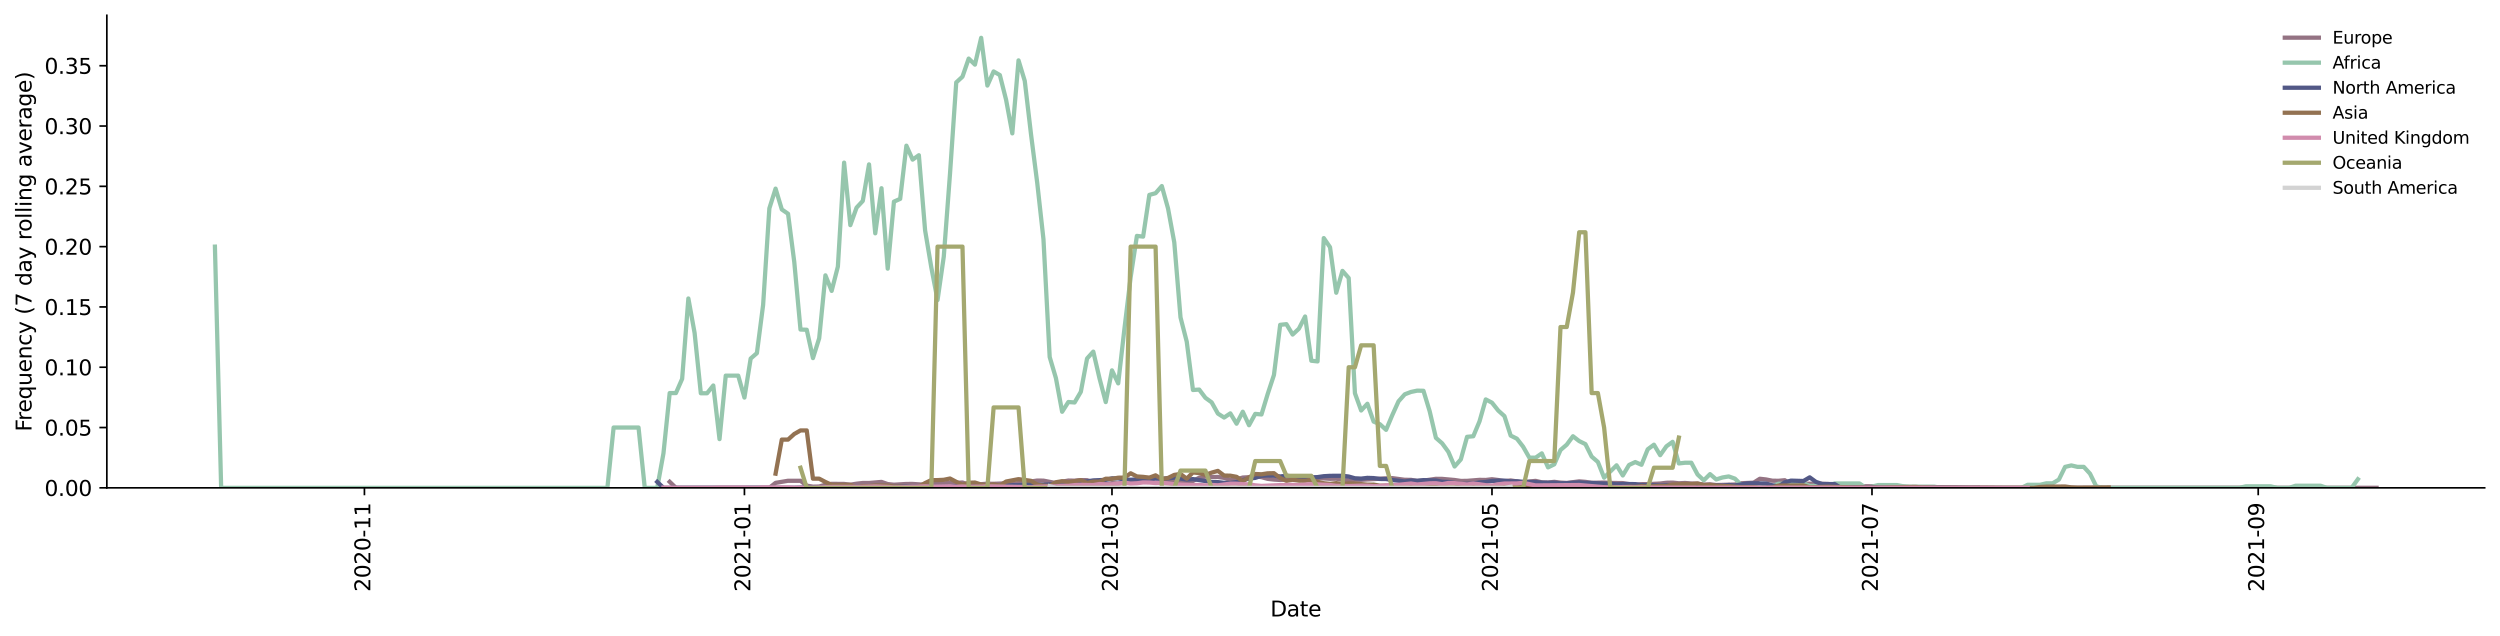 <?xml version="1.0" encoding="utf-8" standalone="no"?>
<!DOCTYPE svg PUBLIC "-//W3C//DTD SVG 1.1//EN"
  "http://www.w3.org/Graphics/SVG/1.1/DTD/svg11.dtd">
<svg height="298.621pt" version="1.1" viewBox="0 0 1173.344 298.621" width="1173.344pt" xmlns="http://www.w3.org/2000/svg" xmlns:xlink="http://www.w3.org/1999/xlink">
 <defs>
  <style type="text/css">*{stroke-linecap:butt;stroke-linejoin:round;}</style>
 </defs>
 <g id="figure_1">
  <g id="patch_1">
   <path d="M 0 298.621 
L 1173.344 298.621 
L 1173.344 0 
L 0 0 
z
" style="fill:#ffffff;"/>
  </g>
  <g id="axes_1">
   <g id="patch_2">
    <path d="M 50.144 228.96 
L 1166.144 228.96 
L 1166.144 7.2 
L 50.144 7.2 
z
" style="fill:#ffffff;"/>
   </g>
   <g id="matplotlib.axis_1">
    <g id="xtick_1">
     <g id="line2d_1">
      <defs>
       <path d="M 0 0 
L 0 3.5 
" id="m9541216676" style="stroke:#000000;stroke-width:0.8;"/>
      </defs>
      <g>
       <use style="stroke:#000000;stroke-width:0.8;" x="171.041" xlink:href="#m9541216676" y="228.96"/>
      </g>
     </g>
     <g id="text_1">
      <!-- 2020-11 -->
      <g transform="translate(173.801 277.743)rotate(-90)scale(0.1 -0.1)">
       <defs>
        <path d="M 1228 531 
L 3431 531 
L 3431 0 
L 469 0 
L 469 531 
Q 828 903 1448 1529 
Q 2069 2156 2228 2338 
Q 2531 2678 2651 2914 
Q 2772 3150 2772 3378 
Q 2772 3750 2511 3984 
Q 2250 4219 1831 4219 
Q 1534 4219 1204 4116 
Q 875 4013 500 3803 
L 500 4441 
Q 881 4594 1212 4672 
Q 1544 4750 1819 4750 
Q 2544 4750 2975 4387 
Q 3406 4025 3406 3419 
Q 3406 3131 3298 2873 
Q 3191 2616 2906 2266 
Q 2828 2175 2409 1742 
Q 1991 1309 1228 531 
z
" id="DejaVuSans-32" transform="scale(0.016)"/>
        <path d="M 2034 4250 
Q 1547 4250 1301 3770 
Q 1056 3291 1056 2328 
Q 1056 1369 1301 889 
Q 1547 409 2034 409 
Q 2525 409 2770 889 
Q 3016 1369 3016 2328 
Q 3016 3291 2770 3770 
Q 2525 4250 2034 4250 
z
M 2034 4750 
Q 2819 4750 3233 4129 
Q 3647 3509 3647 2328 
Q 3647 1150 3233 529 
Q 2819 -91 2034 -91 
Q 1250 -91 836 529 
Q 422 1150 422 2328 
Q 422 3509 836 4129 
Q 1250 4750 2034 4750 
z
" id="DejaVuSans-30" transform="scale(0.016)"/>
        <path d="M 313 2009 
L 1997 2009 
L 1997 1497 
L 313 1497 
L 313 2009 
z
" id="DejaVuSans-2d" transform="scale(0.016)"/>
        <path d="M 794 531 
L 1825 531 
L 1825 4091 
L 703 3866 
L 703 4441 
L 1819 4666 
L 2450 4666 
L 2450 531 
L 3481 531 
L 3481 0 
L 794 0 
L 794 531 
z
" id="DejaVuSans-31" transform="scale(0.016)"/>
       </defs>
       <use xlink:href="#DejaVuSans-32"/>
       <use x="63.623" xlink:href="#DejaVuSans-30"/>
       <use x="127.246" xlink:href="#DejaVuSans-32"/>
       <use x="190.869" xlink:href="#DejaVuSans-30"/>
       <use x="254.492" xlink:href="#DejaVuSans-2d"/>
       <use x="290.576" xlink:href="#DejaVuSans-31"/>
       <use x="354.199" xlink:href="#DejaVuSans-31"/>
      </g>
     </g>
    </g>
    <g id="xtick_2">
     <g id="line2d_2">
      <g>
       <use style="stroke:#000000;stroke-width:0.8;" x="349.391" xlink:href="#m9541216676" y="228.96"/>
      </g>
     </g>
     <g id="text_2">
      <!-- 2021-01 -->
      <g transform="translate(352.15 277.743)rotate(-90)scale(0.1 -0.1)">
       <use xlink:href="#DejaVuSans-32"/>
       <use x="63.623" xlink:href="#DejaVuSans-30"/>
       <use x="127.246" xlink:href="#DejaVuSans-32"/>
       <use x="190.869" xlink:href="#DejaVuSans-31"/>
       <use x="254.492" xlink:href="#DejaVuSans-2d"/>
       <use x="290.576" xlink:href="#DejaVuSans-30"/>
       <use x="354.199" xlink:href="#DejaVuSans-31"/>
      </g>
     </g>
    </g>
    <g id="xtick_3">
     <g id="line2d_3">
      <g>
       <use style="stroke:#000000;stroke-width:0.8;" x="521.893" xlink:href="#m9541216676" y="228.96"/>
      </g>
     </g>
     <g id="text_3">
      <!-- 2021-03 -->
      <g transform="translate(524.652 277.743)rotate(-90)scale(0.1 -0.1)">
       <defs>
        <path d="M 2597 2516 
Q 3050 2419 3304 2112 
Q 3559 1806 3559 1356 
Q 3559 666 3084 287 
Q 2609 -91 1734 -91 
Q 1441 -91 1130 -33 
Q 819 25 488 141 
L 488 750 
Q 750 597 1062 519 
Q 1375 441 1716 441 
Q 2309 441 2620 675 
Q 2931 909 2931 1356 
Q 2931 1769 2642 2001 
Q 2353 2234 1838 2234 
L 1294 2234 
L 1294 2753 
L 1863 2753 
Q 2328 2753 2575 2939 
Q 2822 3125 2822 3475 
Q 2822 3834 2567 4026 
Q 2313 4219 1838 4219 
Q 1578 4219 1281 4162 
Q 984 4106 628 3988 
L 628 4550 
Q 988 4650 1302 4700 
Q 1616 4750 1894 4750 
Q 2613 4750 3031 4423 
Q 3450 4097 3450 3541 
Q 3450 3153 3228 2886 
Q 3006 2619 2597 2516 
z
" id="DejaVuSans-33" transform="scale(0.016)"/>
       </defs>
       <use xlink:href="#DejaVuSans-32"/>
       <use x="63.623" xlink:href="#DejaVuSans-30"/>
       <use x="127.246" xlink:href="#DejaVuSans-32"/>
       <use x="190.869" xlink:href="#DejaVuSans-31"/>
       <use x="254.492" xlink:href="#DejaVuSans-2d"/>
       <use x="290.576" xlink:href="#DejaVuSans-30"/>
       <use x="354.199" xlink:href="#DejaVuSans-33"/>
      </g>
     </g>
    </g>
    <g id="xtick_4">
     <g id="line2d_4">
      <g>
       <use style="stroke:#000000;stroke-width:0.8;" x="700.242" xlink:href="#m9541216676" y="228.96"/>
      </g>
     </g>
     <g id="text_4">
      <!-- 2021-05 -->
      <g transform="translate(703.002 277.743)rotate(-90)scale(0.1 -0.1)">
       <defs>
        <path d="M 691 4666 
L 3169 4666 
L 3169 4134 
L 1269 4134 
L 1269 2991 
Q 1406 3038 1543 3061 
Q 1681 3084 1819 3084 
Q 2600 3084 3056 2656 
Q 3513 2228 3513 1497 
Q 3513 744 3044 326 
Q 2575 -91 1722 -91 
Q 1428 -91 1123 -41 
Q 819 9 494 109 
L 494 744 
Q 775 591 1075 516 
Q 1375 441 1709 441 
Q 2250 441 2565 725 
Q 2881 1009 2881 1497 
Q 2881 1984 2565 2268 
Q 2250 2553 1709 2553 
Q 1456 2553 1204 2497 
Q 953 2441 691 2322 
L 691 4666 
z
" id="DejaVuSans-35" transform="scale(0.016)"/>
       </defs>
       <use xlink:href="#DejaVuSans-32"/>
       <use x="63.623" xlink:href="#DejaVuSans-30"/>
       <use x="127.246" xlink:href="#DejaVuSans-32"/>
       <use x="190.869" xlink:href="#DejaVuSans-31"/>
       <use x="254.492" xlink:href="#DejaVuSans-2d"/>
       <use x="290.576" xlink:href="#DejaVuSans-30"/>
       <use x="354.199" xlink:href="#DejaVuSans-35"/>
      </g>
     </g>
    </g>
    <g id="xtick_5">
     <g id="line2d_5">
      <g>
       <use style="stroke:#000000;stroke-width:0.8;" x="878.592" xlink:href="#m9541216676" y="228.96"/>
      </g>
     </g>
     <g id="text_5">
      <!-- 2021-07 -->
      <g transform="translate(881.351 277.743)rotate(-90)scale(0.1 -0.1)">
       <defs>
        <path d="M 525 4666 
L 3525 4666 
L 3525 4397 
L 1831 0 
L 1172 0 
L 2766 4134 
L 525 4134 
L 525 4666 
z
" id="DejaVuSans-37" transform="scale(0.016)"/>
       </defs>
       <use xlink:href="#DejaVuSans-32"/>
       <use x="63.623" xlink:href="#DejaVuSans-30"/>
       <use x="127.246" xlink:href="#DejaVuSans-32"/>
       <use x="190.869" xlink:href="#DejaVuSans-31"/>
       <use x="254.492" xlink:href="#DejaVuSans-2d"/>
       <use x="290.576" xlink:href="#DejaVuSans-30"/>
       <use x="354.199" xlink:href="#DejaVuSans-37"/>
      </g>
     </g>
    </g>
    <g id="xtick_6">
     <g id="line2d_6">
      <g>
       <use style="stroke:#000000;stroke-width:0.8;" x="1059.865" xlink:href="#m9541216676" y="228.96"/>
      </g>
     </g>
     <g id="text_6">
      <!-- 2021-09 -->
      <g transform="translate(1062.624 277.743)rotate(-90)scale(0.1 -0.1)">
       <defs>
        <path d="M 703 97 
L 703 672 
Q 941 559 1184 500 
Q 1428 441 1663 441 
Q 2288 441 2617 861 
Q 2947 1281 2994 2138 
Q 2813 1869 2534 1725 
Q 2256 1581 1919 1581 
Q 1219 1581 811 2004 
Q 403 2428 403 3163 
Q 403 3881 828 4315 
Q 1253 4750 1959 4750 
Q 2769 4750 3195 4129 
Q 3622 3509 3622 2328 
Q 3622 1225 3098 567 
Q 2575 -91 1691 -91 
Q 1453 -91 1209 -44 
Q 966 3 703 97 
z
M 1959 2075 
Q 2384 2075 2632 2365 
Q 2881 2656 2881 3163 
Q 2881 3666 2632 3958 
Q 2384 4250 1959 4250 
Q 1534 4250 1286 3958 
Q 1038 3666 1038 3163 
Q 1038 2656 1286 2365 
Q 1534 2075 1959 2075 
z
" id="DejaVuSans-39" transform="scale(0.016)"/>
       </defs>
       <use xlink:href="#DejaVuSans-32"/>
       <use x="63.623" xlink:href="#DejaVuSans-30"/>
       <use x="127.246" xlink:href="#DejaVuSans-32"/>
       <use x="190.869" xlink:href="#DejaVuSans-31"/>
       <use x="254.492" xlink:href="#DejaVuSans-2d"/>
       <use x="290.576" xlink:href="#DejaVuSans-30"/>
       <use x="354.199" xlink:href="#DejaVuSans-39"/>
      </g>
     </g>
    </g>
    <g id="text_7">
     <!-- Date -->
     <g transform="translate(596.193 289.341)scale(0.1 -0.1)">
      <defs>
       <path d="M 1259 4147 
L 1259 519 
L 2022 519 
Q 2988 519 3436 956 
Q 3884 1394 3884 2338 
Q 3884 3275 3436 3711 
Q 2988 4147 2022 4147 
L 1259 4147 
z
M 628 4666 
L 1925 4666 
Q 3281 4666 3915 4102 
Q 4550 3538 4550 2338 
Q 4550 1131 3912 565 
Q 3275 0 1925 0 
L 628 0 
L 628 4666 
z
" id="DejaVuSans-44" transform="scale(0.016)"/>
       <path d="M 2194 1759 
Q 1497 1759 1228 1600 
Q 959 1441 959 1056 
Q 959 750 1161 570 
Q 1363 391 1709 391 
Q 2188 391 2477 730 
Q 2766 1069 2766 1631 
L 2766 1759 
L 2194 1759 
z
M 3341 1997 
L 3341 0 
L 2766 0 
L 2766 531 
Q 2569 213 2275 61 
Q 1981 -91 1556 -91 
Q 1019 -91 701 211 
Q 384 513 384 1019 
Q 384 1609 779 1909 
Q 1175 2209 1959 2209 
L 2766 2209 
L 2766 2266 
Q 2766 2663 2505 2880 
Q 2244 3097 1772 3097 
Q 1472 3097 1187 3025 
Q 903 2953 641 2809 
L 641 3341 
Q 956 3463 1253 3523 
Q 1550 3584 1831 3584 
Q 2591 3584 2966 3190 
Q 3341 2797 3341 1997 
z
" id="DejaVuSans-61" transform="scale(0.016)"/>
       <path d="M 1172 4494 
L 1172 3500 
L 2356 3500 
L 2356 3053 
L 1172 3053 
L 1172 1153 
Q 1172 725 1289 603 
Q 1406 481 1766 481 
L 2356 481 
L 2356 0 
L 1766 0 
Q 1100 0 847 248 
Q 594 497 594 1153 
L 594 3053 
L 172 3053 
L 172 3500 
L 594 3500 
L 594 4494 
L 1172 4494 
z
" id="DejaVuSans-74" transform="scale(0.016)"/>
       <path d="M 3597 1894 
L 3597 1613 
L 953 1613 
Q 991 1019 1311 708 
Q 1631 397 2203 397 
Q 2534 397 2845 478 
Q 3156 559 3463 722 
L 3463 178 
Q 3153 47 2828 -22 
Q 2503 -91 2169 -91 
Q 1331 -91 842 396 
Q 353 884 353 1716 
Q 353 2575 817 3079 
Q 1281 3584 2069 3584 
Q 2775 3584 3186 3129 
Q 3597 2675 3597 1894 
z
M 3022 2063 
Q 3016 2534 2758 2815 
Q 2500 3097 2075 3097 
Q 1594 3097 1305 2825 
Q 1016 2553 972 2059 
L 3022 2063 
z
" id="DejaVuSans-65" transform="scale(0.016)"/>
      </defs>
      <use xlink:href="#DejaVuSans-44"/>
      <use x="77.002" xlink:href="#DejaVuSans-61"/>
      <use x="138.281" xlink:href="#DejaVuSans-74"/>
      <use x="177.49" xlink:href="#DejaVuSans-65"/>
     </g>
    </g>
   </g>
   <g id="matplotlib.axis_2">
    <g id="ytick_1">
     <g id="line2d_7">
      <defs>
       <path d="M 0 0 
L -3.5 0 
" id="mdc98af0f49" style="stroke:#000000;stroke-width:0.8;"/>
      </defs>
      <g>
       <use style="stroke:#000000;stroke-width:0.8;" x="50.144" xlink:href="#mdc98af0f49" y="228.96"/>
      </g>
     </g>
     <g id="text_8">
      <!-- 0.00 -->
      <g transform="translate(20.878 232.759)scale(0.1 -0.1)">
       <defs>
        <path d="M 684 794 
L 1344 794 
L 1344 0 
L 684 0 
L 684 794 
z
" id="DejaVuSans-2e" transform="scale(0.016)"/>
       </defs>
       <use xlink:href="#DejaVuSans-30"/>
       <use x="63.623" xlink:href="#DejaVuSans-2e"/>
       <use x="95.41" xlink:href="#DejaVuSans-30"/>
       <use x="159.033" xlink:href="#DejaVuSans-30"/>
      </g>
     </g>
    </g>
    <g id="ytick_2">
     <g id="line2d_8">
      <g>
       <use style="stroke:#000000;stroke-width:0.8;" x="50.144" xlink:href="#mdc98af0f49" y="200.658"/>
      </g>
     </g>
     <g id="text_9">
      <!-- 0.05 -->
      <g transform="translate(20.878 204.457)scale(0.1 -0.1)">
       <use xlink:href="#DejaVuSans-30"/>
       <use x="63.623" xlink:href="#DejaVuSans-2e"/>
       <use x="95.41" xlink:href="#DejaVuSans-30"/>
       <use x="159.033" xlink:href="#DejaVuSans-35"/>
      </g>
     </g>
    </g>
    <g id="ytick_3">
     <g id="line2d_9">
      <g>
       <use style="stroke:#000000;stroke-width:0.8;" x="50.144" xlink:href="#mdc98af0f49" y="172.356"/>
      </g>
     </g>
     <g id="text_10">
      <!-- 0.10 -->
      <g transform="translate(20.878 176.155)scale(0.1 -0.1)">
       <use xlink:href="#DejaVuSans-30"/>
       <use x="63.623" xlink:href="#DejaVuSans-2e"/>
       <use x="95.41" xlink:href="#DejaVuSans-31"/>
       <use x="159.033" xlink:href="#DejaVuSans-30"/>
      </g>
     </g>
    </g>
    <g id="ytick_4">
     <g id="line2d_10">
      <g>
       <use style="stroke:#000000;stroke-width:0.8;" x="50.144" xlink:href="#mdc98af0f49" y="144.054"/>
      </g>
     </g>
     <g id="text_11">
      <!-- 0.15 -->
      <g transform="translate(20.878 147.853)scale(0.1 -0.1)">
       <use xlink:href="#DejaVuSans-30"/>
       <use x="63.623" xlink:href="#DejaVuSans-2e"/>
       <use x="95.41" xlink:href="#DejaVuSans-31"/>
       <use x="159.033" xlink:href="#DejaVuSans-35"/>
      </g>
     </g>
    </g>
    <g id="ytick_5">
     <g id="line2d_11">
      <g>
       <use style="stroke:#000000;stroke-width:0.8;" x="50.144" xlink:href="#mdc98af0f49" y="115.752"/>
      </g>
     </g>
     <g id="text_12">
      <!-- 0.20 -->
      <g transform="translate(20.878 119.551)scale(0.1 -0.1)">
       <use xlink:href="#DejaVuSans-30"/>
       <use x="63.623" xlink:href="#DejaVuSans-2e"/>
       <use x="95.41" xlink:href="#DejaVuSans-32"/>
       <use x="159.033" xlink:href="#DejaVuSans-30"/>
      </g>
     </g>
    </g>
    <g id="ytick_6">
     <g id="line2d_12">
      <g>
       <use style="stroke:#000000;stroke-width:0.8;" x="50.144" xlink:href="#mdc98af0f49" y="87.449"/>
      </g>
     </g>
     <g id="text_13">
      <!-- 0.25 -->
      <g transform="translate(20.878 91.249)scale(0.1 -0.1)">
       <use xlink:href="#DejaVuSans-30"/>
       <use x="63.623" xlink:href="#DejaVuSans-2e"/>
       <use x="95.41" xlink:href="#DejaVuSans-32"/>
       <use x="159.033" xlink:href="#DejaVuSans-35"/>
      </g>
     </g>
    </g>
    <g id="ytick_7">
     <g id="line2d_13">
      <g>
       <use style="stroke:#000000;stroke-width:0.8;" x="50.144" xlink:href="#mdc98af0f49" y="59.147"/>
      </g>
     </g>
     <g id="text_14">
      <!-- 0.30 -->
      <g transform="translate(20.878 62.946)scale(0.1 -0.1)">
       <use xlink:href="#DejaVuSans-30"/>
       <use x="63.623" xlink:href="#DejaVuSans-2e"/>
       <use x="95.41" xlink:href="#DejaVuSans-33"/>
       <use x="159.033" xlink:href="#DejaVuSans-30"/>
      </g>
     </g>
    </g>
    <g id="ytick_8">
     <g id="line2d_14">
      <g>
       <use style="stroke:#000000;stroke-width:0.8;" x="50.144" xlink:href="#mdc98af0f49" y="30.845"/>
      </g>
     </g>
     <g id="text_15">
      <!-- 0.35 -->
      <g transform="translate(20.878 34.644)scale(0.1 -0.1)">
       <use xlink:href="#DejaVuSans-30"/>
       <use x="63.623" xlink:href="#DejaVuSans-2e"/>
       <use x="95.41" xlink:href="#DejaVuSans-33"/>
       <use x="159.033" xlink:href="#DejaVuSans-35"/>
      </g>
     </g>
    </g>
    <g id="text_16">
     <!-- Frequency (7 day rolling average) -->
     <g transform="translate(14.798 202.529)rotate(-90)scale(0.1 -0.1)">
      <defs>
       <path d="M 628 4666 
L 3309 4666 
L 3309 4134 
L 1259 4134 
L 1259 2759 
L 3109 2759 
L 3109 2228 
L 1259 2228 
L 1259 0 
L 628 0 
L 628 4666 
z
" id="DejaVuSans-46" transform="scale(0.016)"/>
       <path d="M 2631 2963 
Q 2534 3019 2420 3045 
Q 2306 3072 2169 3072 
Q 1681 3072 1420 2755 
Q 1159 2438 1159 1844 
L 1159 0 
L 581 0 
L 581 3500 
L 1159 3500 
L 1159 2956 
Q 1341 3275 1631 3429 
Q 1922 3584 2338 3584 
Q 2397 3584 2469 3576 
Q 2541 3569 2628 3553 
L 2631 2963 
z
" id="DejaVuSans-72" transform="scale(0.016)"/>
       <path d="M 947 1747 
Q 947 1113 1208 752 
Q 1469 391 1925 391 
Q 2381 391 2643 752 
Q 2906 1113 2906 1747 
Q 2906 2381 2643 2742 
Q 2381 3103 1925 3103 
Q 1469 3103 1208 2742 
Q 947 2381 947 1747 
z
M 2906 525 
Q 2725 213 2448 61 
Q 2172 -91 1784 -91 
Q 1150 -91 751 415 
Q 353 922 353 1747 
Q 353 2572 751 3078 
Q 1150 3584 1784 3584 
Q 2172 3584 2448 3432 
Q 2725 3281 2906 2969 
L 2906 3500 
L 3481 3500 
L 3481 -1331 
L 2906 -1331 
L 2906 525 
z
" id="DejaVuSans-71" transform="scale(0.016)"/>
       <path d="M 544 1381 
L 544 3500 
L 1119 3500 
L 1119 1403 
Q 1119 906 1312 657 
Q 1506 409 1894 409 
Q 2359 409 2629 706 
Q 2900 1003 2900 1516 
L 2900 3500 
L 3475 3500 
L 3475 0 
L 2900 0 
L 2900 538 
Q 2691 219 2414 64 
Q 2138 -91 1772 -91 
Q 1169 -91 856 284 
Q 544 659 544 1381 
z
M 1991 3584 
L 1991 3584 
z
" id="DejaVuSans-75" transform="scale(0.016)"/>
       <path d="M 3513 2113 
L 3513 0 
L 2938 0 
L 2938 2094 
Q 2938 2591 2744 2837 
Q 2550 3084 2163 3084 
Q 1697 3084 1428 2787 
Q 1159 2491 1159 1978 
L 1159 0 
L 581 0 
L 581 3500 
L 1159 3500 
L 1159 2956 
Q 1366 3272 1645 3428 
Q 1925 3584 2291 3584 
Q 2894 3584 3203 3211 
Q 3513 2838 3513 2113 
z
" id="DejaVuSans-6e" transform="scale(0.016)"/>
       <path d="M 3122 3366 
L 3122 2828 
Q 2878 2963 2633 3030 
Q 2388 3097 2138 3097 
Q 1578 3097 1268 2742 
Q 959 2388 959 1747 
Q 959 1106 1268 751 
Q 1578 397 2138 397 
Q 2388 397 2633 464 
Q 2878 531 3122 666 
L 3122 134 
Q 2881 22 2623 -34 
Q 2366 -91 2075 -91 
Q 1284 -91 818 406 
Q 353 903 353 1747 
Q 353 2603 823 3093 
Q 1294 3584 2113 3584 
Q 2378 3584 2631 3529 
Q 2884 3475 3122 3366 
z
" id="DejaVuSans-63" transform="scale(0.016)"/>
       <path d="M 2059 -325 
Q 1816 -950 1584 -1140 
Q 1353 -1331 966 -1331 
L 506 -1331 
L 506 -850 
L 844 -850 
Q 1081 -850 1212 -737 
Q 1344 -625 1503 -206 
L 1606 56 
L 191 3500 
L 800 3500 
L 1894 763 
L 2988 3500 
L 3597 3500 
L 2059 -325 
z
" id="DejaVuSans-79" transform="scale(0.016)"/>
       <path id="DejaVuSans-20" transform="scale(0.016)"/>
       <path d="M 1984 4856 
Q 1566 4138 1362 3434 
Q 1159 2731 1159 2009 
Q 1159 1288 1364 580 
Q 1569 -128 1984 -844 
L 1484 -844 
Q 1016 -109 783 600 
Q 550 1309 550 2009 
Q 550 2706 781 3412 
Q 1013 4119 1484 4856 
L 1984 4856 
z
" id="DejaVuSans-28" transform="scale(0.016)"/>
       <path d="M 2906 2969 
L 2906 4863 
L 3481 4863 
L 3481 0 
L 2906 0 
L 2906 525 
Q 2725 213 2448 61 
Q 2172 -91 1784 -91 
Q 1150 -91 751 415 
Q 353 922 353 1747 
Q 353 2572 751 3078 
Q 1150 3584 1784 3584 
Q 2172 3584 2448 3432 
Q 2725 3281 2906 2969 
z
M 947 1747 
Q 947 1113 1208 752 
Q 1469 391 1925 391 
Q 2381 391 2643 752 
Q 2906 1113 2906 1747 
Q 2906 2381 2643 2742 
Q 2381 3103 1925 3103 
Q 1469 3103 1208 2742 
Q 947 2381 947 1747 
z
" id="DejaVuSans-64" transform="scale(0.016)"/>
       <path d="M 1959 3097 
Q 1497 3097 1228 2736 
Q 959 2375 959 1747 
Q 959 1119 1226 758 
Q 1494 397 1959 397 
Q 2419 397 2687 759 
Q 2956 1122 2956 1747 
Q 2956 2369 2687 2733 
Q 2419 3097 1959 3097 
z
M 1959 3584 
Q 2709 3584 3137 3096 
Q 3566 2609 3566 1747 
Q 3566 888 3137 398 
Q 2709 -91 1959 -91 
Q 1206 -91 779 398 
Q 353 888 353 1747 
Q 353 2609 779 3096 
Q 1206 3584 1959 3584 
z
" id="DejaVuSans-6f" transform="scale(0.016)"/>
       <path d="M 603 4863 
L 1178 4863 
L 1178 0 
L 603 0 
L 603 4863 
z
" id="DejaVuSans-6c" transform="scale(0.016)"/>
       <path d="M 603 3500 
L 1178 3500 
L 1178 0 
L 603 0 
L 603 3500 
z
M 603 4863 
L 1178 4863 
L 1178 4134 
L 603 4134 
L 603 4863 
z
" id="DejaVuSans-69" transform="scale(0.016)"/>
       <path d="M 2906 1791 
Q 2906 2416 2648 2759 
Q 2391 3103 1925 3103 
Q 1463 3103 1205 2759 
Q 947 2416 947 1791 
Q 947 1169 1205 825 
Q 1463 481 1925 481 
Q 2391 481 2648 825 
Q 2906 1169 2906 1791 
z
M 3481 434 
Q 3481 -459 3084 -895 
Q 2688 -1331 1869 -1331 
Q 1566 -1331 1297 -1286 
Q 1028 -1241 775 -1147 
L 775 -588 
Q 1028 -725 1275 -790 
Q 1522 -856 1778 -856 
Q 2344 -856 2625 -561 
Q 2906 -266 2906 331 
L 2906 616 
Q 2728 306 2450 153 
Q 2172 0 1784 0 
Q 1141 0 747 490 
Q 353 981 353 1791 
Q 353 2603 747 3093 
Q 1141 3584 1784 3584 
Q 2172 3584 2450 3431 
Q 2728 3278 2906 2969 
L 2906 3500 
L 3481 3500 
L 3481 434 
z
" id="DejaVuSans-67" transform="scale(0.016)"/>
       <path d="M 191 3500 
L 800 3500 
L 1894 563 
L 2988 3500 
L 3597 3500 
L 2284 0 
L 1503 0 
L 191 3500 
z
" id="DejaVuSans-76" transform="scale(0.016)"/>
       <path d="M 513 4856 
L 1013 4856 
Q 1481 4119 1714 3412 
Q 1947 2706 1947 2009 
Q 1947 1309 1714 600 
Q 1481 -109 1013 -844 
L 513 -844 
Q 928 -128 1133 580 
Q 1338 1288 1338 2009 
Q 1338 2731 1133 3434 
Q 928 4138 513 4856 
z
" id="DejaVuSans-29" transform="scale(0.016)"/>
      </defs>
      <use xlink:href="#DejaVuSans-46"/>
      <use x="50.27" xlink:href="#DejaVuSans-72"/>
      <use x="89.133" xlink:href="#DejaVuSans-65"/>
      <use x="150.656" xlink:href="#DejaVuSans-71"/>
      <use x="214.133" xlink:href="#DejaVuSans-75"/>
      <use x="277.512" xlink:href="#DejaVuSans-65"/>
      <use x="339.035" xlink:href="#DejaVuSans-6e"/>
      <use x="402.414" xlink:href="#DejaVuSans-63"/>
      <use x="457.395" xlink:href="#DejaVuSans-79"/>
      <use x="516.574" xlink:href="#DejaVuSans-20"/>
      <use x="548.361" xlink:href="#DejaVuSans-28"/>
      <use x="587.375" xlink:href="#DejaVuSans-37"/>
      <use x="650.998" xlink:href="#DejaVuSans-20"/>
      <use x="682.785" xlink:href="#DejaVuSans-64"/>
      <use x="746.262" xlink:href="#DejaVuSans-61"/>
      <use x="807.541" xlink:href="#DejaVuSans-79"/>
      <use x="866.721" xlink:href="#DejaVuSans-20"/>
      <use x="898.508" xlink:href="#DejaVuSans-72"/>
      <use x="937.371" xlink:href="#DejaVuSans-6f"/>
      <use x="998.553" xlink:href="#DejaVuSans-6c"/>
      <use x="1026.336" xlink:href="#DejaVuSans-6c"/>
      <use x="1054.119" xlink:href="#DejaVuSans-69"/>
      <use x="1081.902" xlink:href="#DejaVuSans-6e"/>
      <use x="1145.281" xlink:href="#DejaVuSans-67"/>
      <use x="1208.758" xlink:href="#DejaVuSans-20"/>
      <use x="1240.545" xlink:href="#DejaVuSans-61"/>
      <use x="1301.824" xlink:href="#DejaVuSans-76"/>
      <use x="1361.004" xlink:href="#DejaVuSans-65"/>
      <use x="1422.527" xlink:href="#DejaVuSans-72"/>
      <use x="1463.641" xlink:href="#DejaVuSans-61"/>
      <use x="1524.92" xlink:href="#DejaVuSans-67"/>
      <use x="1588.396" xlink:href="#DejaVuSans-65"/>
      <use x="1649.92" xlink:href="#DejaVuSans-29"/>
     </g>
    </g>
   </g>
   <g id="line2d_15">
    <path clip-path="url(#p4f27481431)" d="M 314.306 226.13 
L 317.229 228.96 
L 361.086 228.96 
L 364.01 226.626 
L 369.857 225.645 
L 375.705 225.645 
L 378.628 227.93 
L 381.552 228.407 
L 384.476 228.344 
L 387.4 227.49 
L 390.323 227.087 
L 396.171 227.137 
L 399.095 227.478 
L 402.019 227.016 
L 404.942 226.692 
L 407.866 226.692 
L 413.714 226.176 
L 416.637 227.197 
L 419.561 227.495 
L 425.409 227.145 
L 428.332 227.138 
L 434.18 227.507 
L 437.104 227.369 
L 440.027 226.588 
L 442.951 226.866 
L 445.875 226.619 
L 448.799 226.653 
L 451.722 226.455 
L 454.646 227.565 
L 457.57 227.622 
L 460.494 227.246 
L 463.418 227.013 
L 466.341 227.074 
L 472.189 226.856 
L 475.113 227.212 
L 480.96 226.182 
L 483.884 225.968 
L 486.808 225.548 
L 489.731 225.588 
L 495.579 226.718 
L 498.503 226.061 
L 501.426 225.543 
L 504.35 225.597 
L 507.274 225.327 
L 510.198 225.366 
L 513.121 226.439 
L 516.045 227.076 
L 518.969 227.192 
L 521.893 226.755 
L 524.817 226.918 
L 533.588 225.536 
L 536.512 225.482 
L 539.435 224.74 
L 542.359 224.415 
L 545.283 224.916 
L 548.207 225.227 
L 551.13 225.924 
L 554.054 226.208 
L 556.978 226.306 
L 559.902 225.751 
L 562.825 224.218 
L 565.749 223.703 
L 568.673 223.903 
L 571.597 223.842 
L 574.52 224.271 
L 577.444 225.245 
L 580.368 224.982 
L 583.292 224.131 
L 586.216 223.975 
L 589.139 223.527 
L 592.063 223.942 
L 594.987 224.746 
L 597.911 225.076 
L 600.834 225.265 
L 603.758 225.079 
L 606.682 224.734 
L 609.606 224.116 
L 612.529 224.463 
L 615.453 224.168 
L 624.224 224.714 
L 627.148 224.666 
L 630.072 225.124 
L 632.996 225.413 
L 635.919 225.174 
L 638.843 225.188 
L 650.538 224.51 
L 653.462 224.41 
L 659.31 225.19 
L 662.233 225.216 
L 665.157 225.72 
L 668.081 225.58 
L 673.928 224.731 
L 676.852 224.759 
L 682.7 225.283 
L 685.623 225.717 
L 688.547 225.686 
L 694.395 225.22 
L 697.318 225.269 
L 700.242 224.922 
L 703.166 225.287 
L 706.09 225.824 
L 709.014 225.494 
L 711.937 225.941 
L 714.861 226.517 
L 717.785 225.996 
L 720.709 225.694 
L 723.632 226.379 
L 726.556 226.47 
L 729.48 226.154 
L 732.404 226.506 
L 735.327 226.671 
L 741.175 225.93 
L 744.099 226.158 
L 747.022 226.604 
L 752.87 226.482 
L 755.794 226.66 
L 761.641 226.738 
L 767.489 227.65 
L 770.413 227.236 
L 773.336 227.224 
L 779.184 226.941 
L 782.108 226.585 
L 785.031 226.515 
L 787.955 226.816 
L 790.879 226.682 
L 793.803 226.913 
L 796.726 227.016 
L 799.65 227.458 
L 802.574 227.307 
L 805.498 227.659 
L 814.269 227.404 
L 817.193 226.803 
L 823.04 226.542 
L 825.964 224.699 
L 828.888 225.033 
L 831.812 225.609 
L 834.735 225.661 
L 837.659 225.385 
L 840.583 227.442 
L 846.43 227.016 
L 855.202 227.044 
L 858.125 227.151 
L 861.049 227.526 
L 863.973 227.639 
L 866.897 228.243 
L 869.82 228.41 
L 872.744 228.244 
L 881.516 228.208 
L 884.439 228.22 
L 887.363 228.615 
L 893.211 228.535 
L 899.058 228.723 
L 901.982 228.649 
L 919.524 228.846 
L 931.219 228.814 
L 939.991 228.895 
L 1115.416 228.936 
L 1115.416 228.936 
" style="fill:none;stroke:#947383;stroke-linecap:square;stroke-width:2;"/>
   </g>
   <g id="line2d_16">
    <path clip-path="url(#p4f27481431)" d="M 100.871 115.752 
L 103.795 228.96 
L 285.068 228.96 
L 287.992 200.658 
L 299.687 200.658 
L 302.611 228.96 
L 308.458 228.96 
L 311.382 212.787 
L 314.306 184.485 
L 317.229 184.485 
L 320.153 177.826 
L 323.077 140.09 
L 326.001 156.262 
L 328.924 184.565 
L 331.848 184.565 
L 334.772 180.932 
L 337.696 206.09 
L 340.62 176.298 
L 346.467 176.298 
L 349.391 186.59 
L 352.315 168.293 
L 355.238 165.74 
L 358.162 143.098 
L 361.086 97.815 
L 364.01 88.535 
L 366.933 98.304 
L 369.857 100.325 
L 372.781 122.967 
L 375.705 154.665 
L 378.628 154.766 
L 381.552 168.065 
L 384.476 158.765 
L 387.4 129.233 
L 390.323 136.528 
L 393.247 125.124 
L 396.171 76.327 
L 399.095 105.659 
L 402.019 97.455 
L 404.942 94.311 
L 407.866 77.158 
L 410.79 109.503 
L 413.714 88.348 
L 416.637 126.084 
L 419.561 94.637 
L 422.485 93.336 
L 425.409 68.374 
L 428.332 74.915 
L 431.256 72.856 
L 434.18 108.077 
L 437.104 125.551 
L 440.027 140.809 
L 442.951 120.432 
L 445.875 81.542 
L 448.799 38.685 
L 451.722 35.989 
L 454.646 27.499 
L 457.57 30.329 
L 460.494 17.76 
L 463.418 40.153 
L 466.341 33.537 
L 469.265 35.235 
L 472.189 46.813 
L 475.113 62.594 
L 478.036 28.341 
L 480.96 37.989 
L 483.884 62.948 
L 486.808 85.832 
L 489.731 112.247 
L 492.655 167.556 
L 495.579 177.462 
L 498.503 193.258 
L 501.426 188.671 
L 504.35 188.893 
L 507.274 183.899 
L 510.198 168.265 
L 513.121 165.03 
L 516.045 177.609 
L 518.969 188.708 
L 521.893 173.827 
L 524.817 179.927 
L 527.74 154.304 
L 530.664 130.046 
L 533.588 110.717 
L 536.512 111.051 
L 539.435 91.474 
L 542.359 90.681 
L 545.283 87.328 
L 548.207 97.851 
L 551.13 113.753 
L 554.054 148.96 
L 556.978 160.35 
L 559.902 183.04 
L 562.825 182.84 
L 565.749 186.71 
L 568.673 188.834 
L 571.597 194.102 
L 574.52 195.964 
L 577.444 194.014 
L 580.368 198.852 
L 583.292 193.245 
L 586.216 199.577 
L 589.139 194.251 
L 592.063 194.526 
L 594.987 184.892 
L 597.911 175.99 
L 600.834 152.46 
L 603.758 152.138 
L 606.682 157.012 
L 609.606 154.297 
L 612.529 148.547 
L 615.453 169.302 
L 618.377 169.624 
L 621.301 111.75 
L 624.224 116.014 
L 627.148 137.388 
L 630.072 127.134 
L 632.996 130.488 
L 635.919 184.574 
L 638.843 192.66 
L 641.767 189.5 
L 644.691 197.868 
L 647.615 199.083 
L 650.538 201.746 
L 653.462 194.815 
L 656.386 188.35 
L 659.31 185.063 
L 662.233 183.957 
L 665.157 183.341 
L 668.081 183.411 
L 671.005 193.036 
L 673.928 205.507 
L 676.852 208.071 
L 679.776 212.08 
L 682.7 218.942 
L 685.623 215.621 
L 688.547 205.021 
L 691.471 204.747 
L 694.395 197.754 
L 697.318 187.462 
L 700.242 188.995 
L 703.166 192.674 
L 706.09 195.307 
L 709.014 204.44 
L 711.937 205.888 
L 714.861 209.661 
L 717.785 214.814 
L 720.709 214.814 
L 723.632 212.781 
L 726.556 219.362 
L 729.48 217.929 
L 732.404 211.219 
L 735.327 208.703 
L 738.251 204.751 
L 741.175 207.015 
L 744.099 208.448 
L 747.022 214.294 
L 749.946 216.81 
L 752.87 224.193 
L 758.717 218.387 
L 761.641 223.153 
L 764.565 218.231 
L 767.489 216.867 
L 770.413 218.143 
L 773.336 210.871 
L 776.26 208.715 
L 779.184 213.637 
L 782.108 209.478 
L 785.031 207.37 
L 787.955 217.508 
L 790.879 217.176 
L 793.803 217.176 
L 796.726 222.698 
L 799.65 225.433 
L 802.574 222.531 
L 805.498 225.019 
L 808.421 224.098 
L 811.345 223.606 
L 814.269 224.645 
L 817.193 227.547 
L 820.117 227.547 
L 823.04 228.468 
L 825.964 228.96 
L 828.888 228.265 
L 831.812 228.265 
L 834.735 227.021 
L 837.659 227.021 
L 840.583 226.108 
L 843.507 226.803 
L 846.43 226.803 
L 849.354 228.047 
L 852.278 228.047 
L 855.202 228.96 
L 858.125 228.96 
L 861.049 226.902 
L 872.744 226.902 
L 875.668 228.96 
L 878.592 228.388 
L 881.516 227.648 
L 890.287 227.648 
L 893.211 228.22 
L 896.134 228.402 
L 907.829 228.402 
L 910.753 228.96 
L 948.762 228.96 
L 951.686 227.518 
L 957.533 227.518 
L 960.457 226.836 
L 963.381 226.836 
L 966.305 225.089 
L 969.228 219.131 
L 972.152 218.445 
L 975.076 219.127 
L 978 219.127 
L 980.923 222.316 
L 983.847 228.274 
L 986.771 228.96 
L 1051.094 228.96 
L 1054.017 228.261 
L 1065.713 228.261 
L 1068.636 228.96 
L 1074.484 228.96 
L 1077.408 227.967 
L 1089.103 227.967 
L 1092.026 228.96 
L 1103.721 228.96 
L 1106.645 224.917 
L 1106.645 224.917 
" style="fill:none;stroke:#96c6ad;stroke-linecap:square;stroke-width:2;"/>
   </g>
   <g id="line2d_17">
    <path clip-path="url(#p4f27481431)" d="M 308.458 226.158 
L 311.382 228.96 
L 372.781 228.904 
L 381.552 228.657 
L 413.714 228.377 
L 419.561 228.551 
L 422.485 228.415 
L 428.332 228.573 
L 431.256 228.322 
L 437.104 228.548 
L 442.951 228.352 
L 448.799 228.235 
L 457.57 227.846 
L 460.494 227.981 
L 466.341 227.986 
L 469.265 228.173 
L 475.113 227.699 
L 478.036 227.715 
L 483.884 227.294 
L 489.731 227.54 
L 504.35 226.462 
L 510.198 225.927 
L 513.121 225.47 
L 518.969 225.221 
L 521.893 224.511 
L 524.817 224.534 
L 527.74 225.046 
L 530.664 225.176 
L 533.588 224.995 
L 536.512 225.528 
L 542.359 224.604 
L 545.283 224.696 
L 548.207 224.501 
L 551.13 224.167 
L 556.978 225.081 
L 559.902 224.863 
L 568.673 226.231 
L 571.597 226.272 
L 574.52 226.62 
L 577.444 226.684 
L 580.368 226.236 
L 583.292 225.347 
L 586.216 224.626 
L 589.139 224.28 
L 592.063 223.326 
L 594.987 223.156 
L 597.911 223.245 
L 600.834 223.624 
L 603.758 223.29 
L 606.682 223.629 
L 609.606 223.837 
L 612.529 224.19 
L 618.377 223.929 
L 621.301 223.5 
L 624.224 223.332 
L 630.072 223.291 
L 632.996 223.656 
L 635.919 224.482 
L 638.843 224.63 
L 641.767 224.285 
L 644.691 224.388 
L 647.615 224.793 
L 650.538 224.833 
L 653.462 225.305 
L 659.31 225.962 
L 662.233 225.544 
L 665.157 225.661 
L 668.081 225.345 
L 673.928 225.52 
L 676.852 226.085 
L 679.776 226.201 
L 685.623 227.176 
L 691.471 226.996 
L 694.395 226.425 
L 697.318 226.198 
L 700.242 225.743 
L 703.166 225.573 
L 706.09 225.588 
L 709.014 225.925 
L 711.937 225.908 
L 714.861 226.127 
L 720.709 226.245 
L 723.632 226.536 
L 726.556 226.587 
L 729.48 226.517 
L 732.404 226.846 
L 735.327 226.773 
L 741.175 226.406 
L 744.099 226.633 
L 747.022 226.674 
L 752.87 226.97 
L 755.794 227.046 
L 758.717 227.308 
L 761.641 227.186 
L 767.489 227.207 
L 770.413 227.649 
L 773.336 227.642 
L 779.184 227.88 
L 782.108 227.755 
L 793.803 227.731 
L 796.726 228.197 
L 802.574 227.794 
L 805.498 227.777 
L 808.421 227.96 
L 811.345 227.635 
L 814.269 227.844 
L 820.117 226.867 
L 823.04 226.815 
L 828.888 226.938 
L 831.812 227.765 
L 834.735 228.385 
L 837.659 226.371 
L 840.583 225.577 
L 846.43 225.752 
L 849.354 224.039 
L 852.278 226.162 
L 855.202 227.18 
L 861.049 227.18 
L 863.973 228.96 
L 866.897 228.748 
L 872.744 228.659 
L 878.592 228.607 
L 881.516 228.819 
L 887.363 228.908 
L 896.134 228.96 
L 904.906 228.872 
L 910.753 228.751 
L 919.524 228.839 
L 925.372 228.96 
L 928.296 228.925 
L 928.296 228.925 
" style="fill:none;stroke:#525886;stroke-linecap:square;stroke-width:2;"/>
   </g>
   <g id="line2d_18">
    <path clip-path="url(#p4f27481431)" d="M 364.01 222.301 
L 366.933 206.318 
L 369.857 206.318 
L 372.781 203.686 
L 375.705 202.021 
L 378.628 202.021 
L 381.552 224.662 
L 384.476 224.662 
L 387.4 226.207 
L 390.323 227.568 
L 399.095 227.568 
L 402.019 228.656 
L 404.942 228.166 
L 407.866 228.166 
L 410.79 227.844 
L 416.637 227.844 
L 419.561 228.409 
L 422.485 228.409 
L 425.409 228.731 
L 428.332 228.731 
L 431.256 228.395 
L 434.18 226.716 
L 437.104 225.329 
L 440.027 225.329 
L 442.951 225.19 
L 445.875 224.585 
L 448.799 226.139 
L 451.722 227.527 
L 454.646 226.57 
L 457.57 226.471 
L 460.494 227.412 
L 463.418 227.765 
L 466.341 227.348 
L 469.265 227.93 
L 472.189 226.007 
L 478.036 224.882 
L 483.884 225.675 
L 486.808 227.405 
L 489.731 227.952 
L 492.655 228.112 
L 495.579 226.329 
L 498.503 225.851 
L 501.426 226.282 
L 507.274 225.366 
L 510.198 226.639 
L 513.121 226.062 
L 516.045 226.062 
L 518.969 224.677 
L 521.893 224.732 
L 524.817 224.206 
L 527.74 224.148 
L 530.664 222.135 
L 533.588 223.614 
L 536.512 223.817 
L 539.435 224.163 
L 542.359 223.089 
L 545.283 224.859 
L 548.207 224.317 
L 551.13 222.89 
L 554.054 222.476 
L 556.978 224.662 
L 559.902 221.724 
L 562.825 222.044 
L 565.749 222.881 
L 568.673 221.818 
L 571.597 221.012 
L 574.52 223.19 
L 577.444 223.255 
L 580.368 223.794 
L 583.292 225.822 
L 586.216 224.029 
L 589.139 222.464 
L 592.063 222.606 
L 594.987 222.147 
L 597.911 222.087 
L 600.834 224.351 
L 603.758 225.663 
L 606.682 225.176 
L 609.606 225.578 
L 612.529 225.639 
L 615.453 225.162 
L 618.377 226.121 
L 621.301 226.81 
L 624.224 227.111 
L 627.148 226.755 
L 630.072 227.195 
L 632.996 226.887 
L 635.919 226.952 
L 641.767 227.471 
L 644.691 227.452 
L 647.615 227.948 
L 653.462 227.887 
L 656.386 227.872 
L 659.31 228.262 
L 665.157 228.238 
L 668.081 228.362 
L 671.005 228.605 
L 673.928 228.605 
L 679.776 228.843 
L 682.7 228.843 
L 688.547 228.559 
L 691.471 228.421 
L 700.242 228.375 
L 706.09 227.82 
L 711.937 227.497 
L 714.861 227.654 
L 720.709 228.433 
L 723.632 228.332 
L 726.556 228.547 
L 729.48 228.637 
L 732.404 228.407 
L 735.327 228.301 
L 738.251 228.521 
L 741.175 228.521 
L 744.099 228.351 
L 747.022 228.581 
L 761.641 228.617 
L 764.565 228.438 
L 767.489 228.536 
L 770.413 228.199 
L 773.336 228.337 
L 779.184 228.108 
L 782.108 228.108 
L 785.031 227.416 
L 790.879 227.143 
L 793.803 227.193 
L 796.726 226.913 
L 799.65 227.632 
L 802.574 227.586 
L 808.421 228.177 
L 811.345 228.149 
L 814.269 228.46 
L 817.193 228.653 
L 823.04 228.653 
L 825.964 228.96 
L 828.888 228.96 
L 831.812 228.809 
L 834.735 227.907 
L 846.43 227.814 
L 849.354 228.716 
L 858.125 228.433 
L 861.049 228.554 
L 866.897 228.659 
L 869.82 228.837 
L 872.744 228.724 
L 875.668 228.847 
L 884.439 228.847 
L 887.363 228.733 
L 890.287 228.733 
L 893.211 228.612 
L 899.058 228.526 
L 901.982 228.754 
L 904.906 228.754 
L 907.829 228.874 
L 954.61 228.96 
L 957.533 228.564 
L 960.457 228.422 
L 969.228 228.343 
L 972.152 228.739 
L 975.076 228.881 
L 986.771 228.795 
L 989.695 228.758 
L 989.695 228.758 
" style="fill:none;stroke:#937252;stroke-linecap:square;stroke-width:2;"/>
   </g>
   <g id="line2d_19">
    <path clip-path="url(#p4f27481431)" d="M 311.382 228.827 
L 320.153 228.96 
L 334.772 228.96 
L 337.696 228.84 
L 349.391 228.84 
L 352.315 228.96 
L 355.238 228.96 
L 358.162 228.744 
L 369.857 228.744 
L 372.781 228.908 
L 381.552 228.859 
L 387.4 228.642 
L 390.323 228.549 
L 396.171 228.543 
L 404.942 228.49 
L 410.79 228.332 
L 416.637 228.527 
L 419.561 228.746 
L 425.409 228.626 
L 434.18 228.266 
L 437.104 228.415 
L 445.875 228.215 
L 448.799 228.457 
L 451.722 228.312 
L 454.646 228.467 
L 460.494 228.415 
L 463.418 228.245 
L 480.96 228.593 
L 483.884 228.697 
L 486.808 228.468 
L 495.579 228.246 
L 498.503 228.025 
L 501.426 228.04 
L 504.35 227.677 
L 507.274 227.56 
L 513.121 227.663 
L 516.045 227.175 
L 518.969 227.352 
L 521.893 227.306 
L 524.817 227.001 
L 527.74 226.535 
L 530.664 226.971 
L 533.588 226.833 
L 536.512 226.422 
L 539.435 226.478 
L 542.359 226.722 
L 545.283 226.66 
L 548.207 226.896 
L 551.13 227.269 
L 556.978 227.56 
L 559.902 227.672 
L 562.825 227.617 
L 565.749 227.814 
L 568.673 227.597 
L 571.597 227.779 
L 577.444 227.004 
L 580.368 227.019 
L 583.292 227.252 
L 586.216 227.331 
L 589.139 227.788 
L 592.063 228.055 
L 600.834 227.675 
L 606.682 227.591 
L 609.606 227.699 
L 615.453 227.194 
L 624.224 227.645 
L 627.148 228.025 
L 632.996 228.127 
L 638.843 227.945 
L 641.767 227.969 
L 644.691 228.19 
L 647.615 228.116 
L 650.538 227.785 
L 656.386 227.527 
L 662.233 226.945 
L 665.157 227.396 
L 671.005 226.846 
L 673.928 226.801 
L 676.852 227.244 
L 679.776 226.681 
L 682.7 226.749 
L 688.547 227.381 
L 691.471 226.953 
L 694.395 227.284 
L 697.318 227.728 
L 700.242 227.902 
L 703.166 227.319 
L 706.09 226.947 
L 711.937 226.899 
L 714.861 226.618 
L 720.709 227.833 
L 741.175 227.636 
L 752.87 228.66 
L 755.794 228.802 
L 761.641 228.6 
L 767.489 228.7 
L 770.413 228.64 
L 776.26 228.842 
L 782.108 228.848 
L 787.955 228.859 
L 951.686 228.934 
L 951.686 228.934 
" style="fill:none;stroke:#d18cad;stroke-linecap:square;stroke-width:2;"/>
   </g>
   <g id="line2d_20">
    <path clip-path="url(#p4f27481431)" d="M 375.705 219.526 
L 378.628 228.96 
L 437.104 228.96 
L 440.027 115.752 
L 451.722 115.752 
L 454.646 228.96 
L 463.418 228.96 
L 466.341 191.224 
L 478.036 191.224 
L 480.96 228.96 
L 527.74 228.96 
L 530.664 115.752 
L 542.359 115.752 
L 545.283 228.96 
L 551.13 228.96 
L 554.054 220.874 
L 565.749 220.874 
L 568.673 228.96 
L 586.216 228.96 
L 589.139 216.381 
L 600.834 216.381 
L 603.758 223.3 
L 615.453 223.3 
L 618.377 228.96 
L 630.072 228.96 
L 632.996 172.356 
L 635.919 172.356 
L 638.843 162.064 
L 644.691 162.064 
L 647.615 218.668 
L 650.538 218.668 
L 653.462 228.96 
L 714.861 228.96 
L 717.785 216.381 
L 729.48 216.381 
L 732.404 153.488 
L 735.327 153.488 
L 738.251 137.315 
L 741.175 109.013 
L 744.099 109.013 
L 747.022 184.485 
L 749.946 184.485 
L 752.87 200.658 
L 755.794 228.96 
L 773.336 228.96 
L 776.26 219.526 
L 785.031 219.526 
L 787.955 205.375 
L 787.955 205.375 
" style="fill:none;stroke:#a4a86f;stroke-linecap:square;stroke-width:2;"/>
   </g>
   <g id="line2d_21">
    <path clip-path="url(#p4f27481431)" d="M 492.655 228.179 
L 495.579 228.96 
L 498.503 228.96 
L 501.426 228.96 
L 504.35 228.96 
L 507.274 228.96 
L 510.198 228.96 
L 513.121 228.96 
L 516.045 228.96 
L 518.969 228.96 
L 521.893 228.96 
L 524.817 228.96 
L 527.74 228.96 
L 530.664 228.96 
L 533.588 228.96 
L 536.512 228.96 
L 539.435 228.96 
L 542.359 228.96 
L 545.283 228.96 
L 548.207 228.96 
L 551.13 228.96 
L 554.054 228.96 
L 556.978 228.96 
L 559.902 228.96 
L 562.825 228.96 
L 565.749 228.96 
L 568.673 228.96 
L 571.597 228.96 
L 574.52 228.96 
L 577.444 228.96 
L 580.368 228.96 
L 583.292 228.96 
L 586.216 228.96 
L 589.139 228.96 
L 592.063 228.96 
L 594.987 228.96 
L 597.911 228.96 
L 600.834 228.96 
L 603.758 228.96 
L 606.682 228.96 
L 609.606 228.96 
L 612.529 228.96 
L 615.453 228.96 
L 618.377 228.96 
L 621.301 228.96 
L 624.224 228.96 
L 627.148 228.96 
L 630.072 228.96 
L 632.996 228.96 
L 635.919 228.96 
L 638.843 228.96 
L 641.767 228.96 
L 644.691 228.96 
L 647.615 228.96 
L 650.538 228.96 
L 653.462 228.96 
L 656.386 228.96 
L 659.31 228.96 
L 662.233 228.96 
L 665.157 228.96 
L 668.081 228.96 
L 671.005 228.96 
L 673.928 228.96 
L 676.852 228.96 
L 679.776 228.96 
L 682.7 228.96 
L 685.623 228.96 
L 688.547 228.96 
L 691.471 228.96 
L 694.395 228.96 
L 697.318 228.96 
L 700.242 228.96 
L 703.166 228.96 
L 706.09 228.96 
L 709.014 228.472 
" style="fill:none;stroke:#d3d3d3;stroke-linecap:square;stroke-width:2;"/>
   </g>
   <g id="patch_3">
    <path d="M 50.144 228.96 
L 50.144 7.2 
" style="fill:none;stroke:#000000;stroke-linecap:square;stroke-linejoin:miter;stroke-width:0.8;"/>
   </g>
   <g id="patch_4">
    <path d="M 50.144 228.96 
L 1166.144 228.96 
" style="fill:none;stroke:#000000;stroke-linecap:square;stroke-linejoin:miter;stroke-width:0.8;"/>
   </g>
   <g id="legend_1">
    <g id="line2d_22">
     <path d="M 1072.332 17.679 
L 1088.332 17.679 
" style="fill:none;stroke:#947383;stroke-linecap:square;stroke-width:2;"/>
    </g>
    <g id="line2d_23"/>
    <g id="text_17">
     <!-- Europe -->
     <g transform="translate(1094.733 20.479)scale(0.08 -0.08)">
      <defs>
       <path d="M 628 4666 
L 3578 4666 
L 3578 4134 
L 1259 4134 
L 1259 2753 
L 3481 2753 
L 3481 2222 
L 1259 2222 
L 1259 531 
L 3634 531 
L 3634 0 
L 628 0 
L 628 4666 
z
" id="DejaVuSans-45" transform="scale(0.016)"/>
       <path d="M 1159 525 
L 1159 -1331 
L 581 -1331 
L 581 3500 
L 1159 3500 
L 1159 2969 
Q 1341 3281 1617 3432 
Q 1894 3584 2278 3584 
Q 2916 3584 3314 3078 
Q 3713 2572 3713 1747 
Q 3713 922 3314 415 
Q 2916 -91 2278 -91 
Q 1894 -91 1617 61 
Q 1341 213 1159 525 
z
M 3116 1747 
Q 3116 2381 2855 2742 
Q 2594 3103 2138 3103 
Q 1681 3103 1420 2742 
Q 1159 2381 1159 1747 
Q 1159 1113 1420 752 
Q 1681 391 2138 391 
Q 2594 391 2855 752 
Q 3116 1113 3116 1747 
z
" id="DejaVuSans-70" transform="scale(0.016)"/>
      </defs>
      <use xlink:href="#DejaVuSans-45"/>
      <use x="63.184" xlink:href="#DejaVuSans-75"/>
      <use x="126.562" xlink:href="#DejaVuSans-72"/>
      <use x="165.426" xlink:href="#DejaVuSans-6f"/>
      <use x="226.607" xlink:href="#DejaVuSans-70"/>
      <use x="290.084" xlink:href="#DejaVuSans-65"/>
     </g>
    </g>
    <g id="line2d_24">
     <path d="M 1072.332 29.421 
L 1088.332 29.421 
" style="fill:none;stroke:#96c6ad;stroke-linecap:square;stroke-width:2;"/>
    </g>
    <g id="line2d_25"/>
    <g id="text_18">
     <!-- Africa -->
     <g transform="translate(1094.733 32.221)scale(0.08 -0.08)">
      <defs>
       <path d="M 2188 4044 
L 1331 1722 
L 3047 1722 
L 2188 4044 
z
M 1831 4666 
L 2547 4666 
L 4325 0 
L 3669 0 
L 3244 1197 
L 1141 1197 
L 716 0 
L 50 0 
L 1831 4666 
z
" id="DejaVuSans-41" transform="scale(0.016)"/>
       <path d="M 2375 4863 
L 2375 4384 
L 1825 4384 
Q 1516 4384 1395 4259 
Q 1275 4134 1275 3809 
L 1275 3500 
L 2222 3500 
L 2222 3053 
L 1275 3053 
L 1275 0 
L 697 0 
L 697 3053 
L 147 3053 
L 147 3500 
L 697 3500 
L 697 3744 
Q 697 4328 969 4595 
Q 1241 4863 1831 4863 
L 2375 4863 
z
" id="DejaVuSans-66" transform="scale(0.016)"/>
      </defs>
      <use xlink:href="#DejaVuSans-41"/>
      <use x="64.783" xlink:href="#DejaVuSans-66"/>
      <use x="99.988" xlink:href="#DejaVuSans-72"/>
      <use x="141.102" xlink:href="#DejaVuSans-69"/>
      <use x="168.885" xlink:href="#DejaVuSans-63"/>
      <use x="223.865" xlink:href="#DejaVuSans-61"/>
     </g>
    </g>
    <g id="line2d_26">
     <path d="M 1072.332 41.164 
L 1088.332 41.164 
" style="fill:none;stroke:#525886;stroke-linecap:square;stroke-width:2;"/>
    </g>
    <g id="line2d_27"/>
    <g id="text_19">
     <!-- North America -->
     <g transform="translate(1094.733 43.964)scale(0.08 -0.08)">
      <defs>
       <path d="M 628 4666 
L 1478 4666 
L 3547 763 
L 3547 4666 
L 4159 4666 
L 4159 0 
L 3309 0 
L 1241 3903 
L 1241 0 
L 628 0 
L 628 4666 
z
" id="DejaVuSans-4e" transform="scale(0.016)"/>
       <path d="M 3513 2113 
L 3513 0 
L 2938 0 
L 2938 2094 
Q 2938 2591 2744 2837 
Q 2550 3084 2163 3084 
Q 1697 3084 1428 2787 
Q 1159 2491 1159 1978 
L 1159 0 
L 581 0 
L 581 4863 
L 1159 4863 
L 1159 2956 
Q 1366 3272 1645 3428 
Q 1925 3584 2291 3584 
Q 2894 3584 3203 3211 
Q 3513 2838 3513 2113 
z
" id="DejaVuSans-68" transform="scale(0.016)"/>
       <path d="M 3328 2828 
Q 3544 3216 3844 3400 
Q 4144 3584 4550 3584 
Q 5097 3584 5394 3201 
Q 5691 2819 5691 2113 
L 5691 0 
L 5113 0 
L 5113 2094 
Q 5113 2597 4934 2840 
Q 4756 3084 4391 3084 
Q 3944 3084 3684 2787 
Q 3425 2491 3425 1978 
L 3425 0 
L 2847 0 
L 2847 2094 
Q 2847 2600 2669 2842 
Q 2491 3084 2119 3084 
Q 1678 3084 1418 2786 
Q 1159 2488 1159 1978 
L 1159 0 
L 581 0 
L 581 3500 
L 1159 3500 
L 1159 2956 
Q 1356 3278 1631 3431 
Q 1906 3584 2284 3584 
Q 2666 3584 2933 3390 
Q 3200 3197 3328 2828 
z
" id="DejaVuSans-6d" transform="scale(0.016)"/>
      </defs>
      <use xlink:href="#DejaVuSans-4e"/>
      <use x="74.805" xlink:href="#DejaVuSans-6f"/>
      <use x="135.986" xlink:href="#DejaVuSans-72"/>
      <use x="177.1" xlink:href="#DejaVuSans-74"/>
      <use x="216.309" xlink:href="#DejaVuSans-68"/>
      <use x="279.688" xlink:href="#DejaVuSans-20"/>
      <use x="311.475" xlink:href="#DejaVuSans-41"/>
      <use x="379.883" xlink:href="#DejaVuSans-6d"/>
      <use x="477.295" xlink:href="#DejaVuSans-65"/>
      <use x="538.818" xlink:href="#DejaVuSans-72"/>
      <use x="579.932" xlink:href="#DejaVuSans-69"/>
      <use x="607.715" xlink:href="#DejaVuSans-63"/>
      <use x="662.695" xlink:href="#DejaVuSans-61"/>
     </g>
    </g>
    <g id="line2d_28">
     <path d="M 1072.332 52.906 
L 1088.332 52.906 
" style="fill:none;stroke:#937252;stroke-linecap:square;stroke-width:2;"/>
    </g>
    <g id="line2d_29"/>
    <g id="text_20">
     <!-- Asia -->
     <g transform="translate(1094.733 55.706)scale(0.08 -0.08)">
      <defs>
       <path d="M 2834 3397 
L 2834 2853 
Q 2591 2978 2328 3040 
Q 2066 3103 1784 3103 
Q 1356 3103 1142 2972 
Q 928 2841 928 2578 
Q 928 2378 1081 2264 
Q 1234 2150 1697 2047 
L 1894 2003 
Q 2506 1872 2764 1633 
Q 3022 1394 3022 966 
Q 3022 478 2636 193 
Q 2250 -91 1575 -91 
Q 1294 -91 989 -36 
Q 684 19 347 128 
L 347 722 
Q 666 556 975 473 
Q 1284 391 1588 391 
Q 1994 391 2212 530 
Q 2431 669 2431 922 
Q 2431 1156 2273 1281 
Q 2116 1406 1581 1522 
L 1381 1569 
Q 847 1681 609 1914 
Q 372 2147 372 2553 
Q 372 3047 722 3315 
Q 1072 3584 1716 3584 
Q 2034 3584 2315 3537 
Q 2597 3491 2834 3397 
z
" id="DejaVuSans-73" transform="scale(0.016)"/>
      </defs>
      <use xlink:href="#DejaVuSans-41"/>
      <use x="68.408" xlink:href="#DejaVuSans-73"/>
      <use x="120.508" xlink:href="#DejaVuSans-69"/>
      <use x="148.291" xlink:href="#DejaVuSans-61"/>
     </g>
    </g>
    <g id="line2d_30">
     <path d="M 1072.332 64.649 
L 1088.332 64.649 
" style="fill:none;stroke:#d18cad;stroke-linecap:square;stroke-width:2;"/>
    </g>
    <g id="line2d_31"/>
    <g id="text_21">
     <!-- United Kingdom -->
     <g transform="translate(1094.733 67.449)scale(0.08 -0.08)">
      <defs>
       <path d="M 556 4666 
L 1191 4666 
L 1191 1831 
Q 1191 1081 1462 751 
Q 1734 422 2344 422 
Q 2950 422 3222 751 
Q 3494 1081 3494 1831 
L 3494 4666 
L 4128 4666 
L 4128 1753 
Q 4128 841 3676 375 
Q 3225 -91 2344 -91 
Q 1459 -91 1007 375 
Q 556 841 556 1753 
L 556 4666 
z
" id="DejaVuSans-55" transform="scale(0.016)"/>
       <path d="M 628 4666 
L 1259 4666 
L 1259 2694 
L 3353 4666 
L 4166 4666 
L 1850 2491 
L 4331 0 
L 3500 0 
L 1259 2247 
L 1259 0 
L 628 0 
L 628 4666 
z
" id="DejaVuSans-4b" transform="scale(0.016)"/>
      </defs>
      <use xlink:href="#DejaVuSans-55"/>
      <use x="73.193" xlink:href="#DejaVuSans-6e"/>
      <use x="136.572" xlink:href="#DejaVuSans-69"/>
      <use x="164.355" xlink:href="#DejaVuSans-74"/>
      <use x="203.564" xlink:href="#DejaVuSans-65"/>
      <use x="265.088" xlink:href="#DejaVuSans-64"/>
      <use x="328.564" xlink:href="#DejaVuSans-20"/>
      <use x="360.352" xlink:href="#DejaVuSans-4b"/>
      <use x="425.928" xlink:href="#DejaVuSans-69"/>
      <use x="453.711" xlink:href="#DejaVuSans-6e"/>
      <use x="517.09" xlink:href="#DejaVuSans-67"/>
      <use x="580.566" xlink:href="#DejaVuSans-64"/>
      <use x="644.043" xlink:href="#DejaVuSans-6f"/>
      <use x="705.225" xlink:href="#DejaVuSans-6d"/>
     </g>
    </g>
    <g id="line2d_32">
     <path d="M 1072.332 76.391 
L 1088.332 76.391 
" style="fill:none;stroke:#a4a86f;stroke-linecap:square;stroke-width:2;"/>
    </g>
    <g id="line2d_33"/>
    <g id="text_22">
     <!-- Oceania -->
     <g transform="translate(1094.733 79.191)scale(0.08 -0.08)">
      <defs>
       <path d="M 2522 4238 
Q 1834 4238 1429 3725 
Q 1025 3213 1025 2328 
Q 1025 1447 1429 934 
Q 1834 422 2522 422 
Q 3209 422 3611 934 
Q 4013 1447 4013 2328 
Q 4013 3213 3611 3725 
Q 3209 4238 2522 4238 
z
M 2522 4750 
Q 3503 4750 4090 4092 
Q 4678 3434 4678 2328 
Q 4678 1225 4090 567 
Q 3503 -91 2522 -91 
Q 1538 -91 948 565 
Q 359 1222 359 2328 
Q 359 3434 948 4092 
Q 1538 4750 2522 4750 
z
" id="DejaVuSans-4f" transform="scale(0.016)"/>
      </defs>
      <use xlink:href="#DejaVuSans-4f"/>
      <use x="78.711" xlink:href="#DejaVuSans-63"/>
      <use x="133.691" xlink:href="#DejaVuSans-65"/>
      <use x="195.215" xlink:href="#DejaVuSans-61"/>
      <use x="256.494" xlink:href="#DejaVuSans-6e"/>
      <use x="319.873" xlink:href="#DejaVuSans-69"/>
      <use x="347.656" xlink:href="#DejaVuSans-61"/>
     </g>
    </g>
    <g id="line2d_34">
     <path d="M 1072.332 88.134 
L 1088.332 88.134 
" style="fill:none;stroke:#d3d3d3;stroke-linecap:square;stroke-width:2;"/>
    </g>
    <g id="line2d_35"/>
    <g id="text_23">
     <!-- South America -->
     <g transform="translate(1094.733 90.934)scale(0.08 -0.08)">
      <defs>
       <path d="M 3425 4513 
L 3425 3897 
Q 3066 4069 2747 4153 
Q 2428 4238 2131 4238 
Q 1616 4238 1336 4038 
Q 1056 3838 1056 3469 
Q 1056 3159 1242 3001 
Q 1428 2844 1947 2747 
L 2328 2669 
Q 3034 2534 3370 2195 
Q 3706 1856 3706 1288 
Q 3706 609 3251 259 
Q 2797 -91 1919 -91 
Q 1588 -91 1214 -16 
Q 841 59 441 206 
L 441 856 
Q 825 641 1194 531 
Q 1563 422 1919 422 
Q 2459 422 2753 634 
Q 3047 847 3047 1241 
Q 3047 1584 2836 1778 
Q 2625 1972 2144 2069 
L 1759 2144 
Q 1053 2284 737 2584 
Q 422 2884 422 3419 
Q 422 4038 858 4394 
Q 1294 4750 2059 4750 
Q 2388 4750 2728 4690 
Q 3069 4631 3425 4513 
z
" id="DejaVuSans-53" transform="scale(0.016)"/>
      </defs>
      <use xlink:href="#DejaVuSans-53"/>
      <use x="63.477" xlink:href="#DejaVuSans-6f"/>
      <use x="124.658" xlink:href="#DejaVuSans-75"/>
      <use x="188.037" xlink:href="#DejaVuSans-74"/>
      <use x="227.246" xlink:href="#DejaVuSans-68"/>
      <use x="290.625" xlink:href="#DejaVuSans-20"/>
      <use x="322.412" xlink:href="#DejaVuSans-41"/>
      <use x="390.82" xlink:href="#DejaVuSans-6d"/>
      <use x="488.232" xlink:href="#DejaVuSans-65"/>
      <use x="549.756" xlink:href="#DejaVuSans-72"/>
      <use x="590.869" xlink:href="#DejaVuSans-69"/>
      <use x="618.652" xlink:href="#DejaVuSans-63"/>
      <use x="673.633" xlink:href="#DejaVuSans-61"/>
     </g>
    </g>
   </g>
  </g>
 </g>
 <defs>
  <clipPath id="p4f27481431">
   <rect height="221.76" width="1116" x="50.144" y="7.2"/>
  </clipPath>
 </defs>
</svg>
